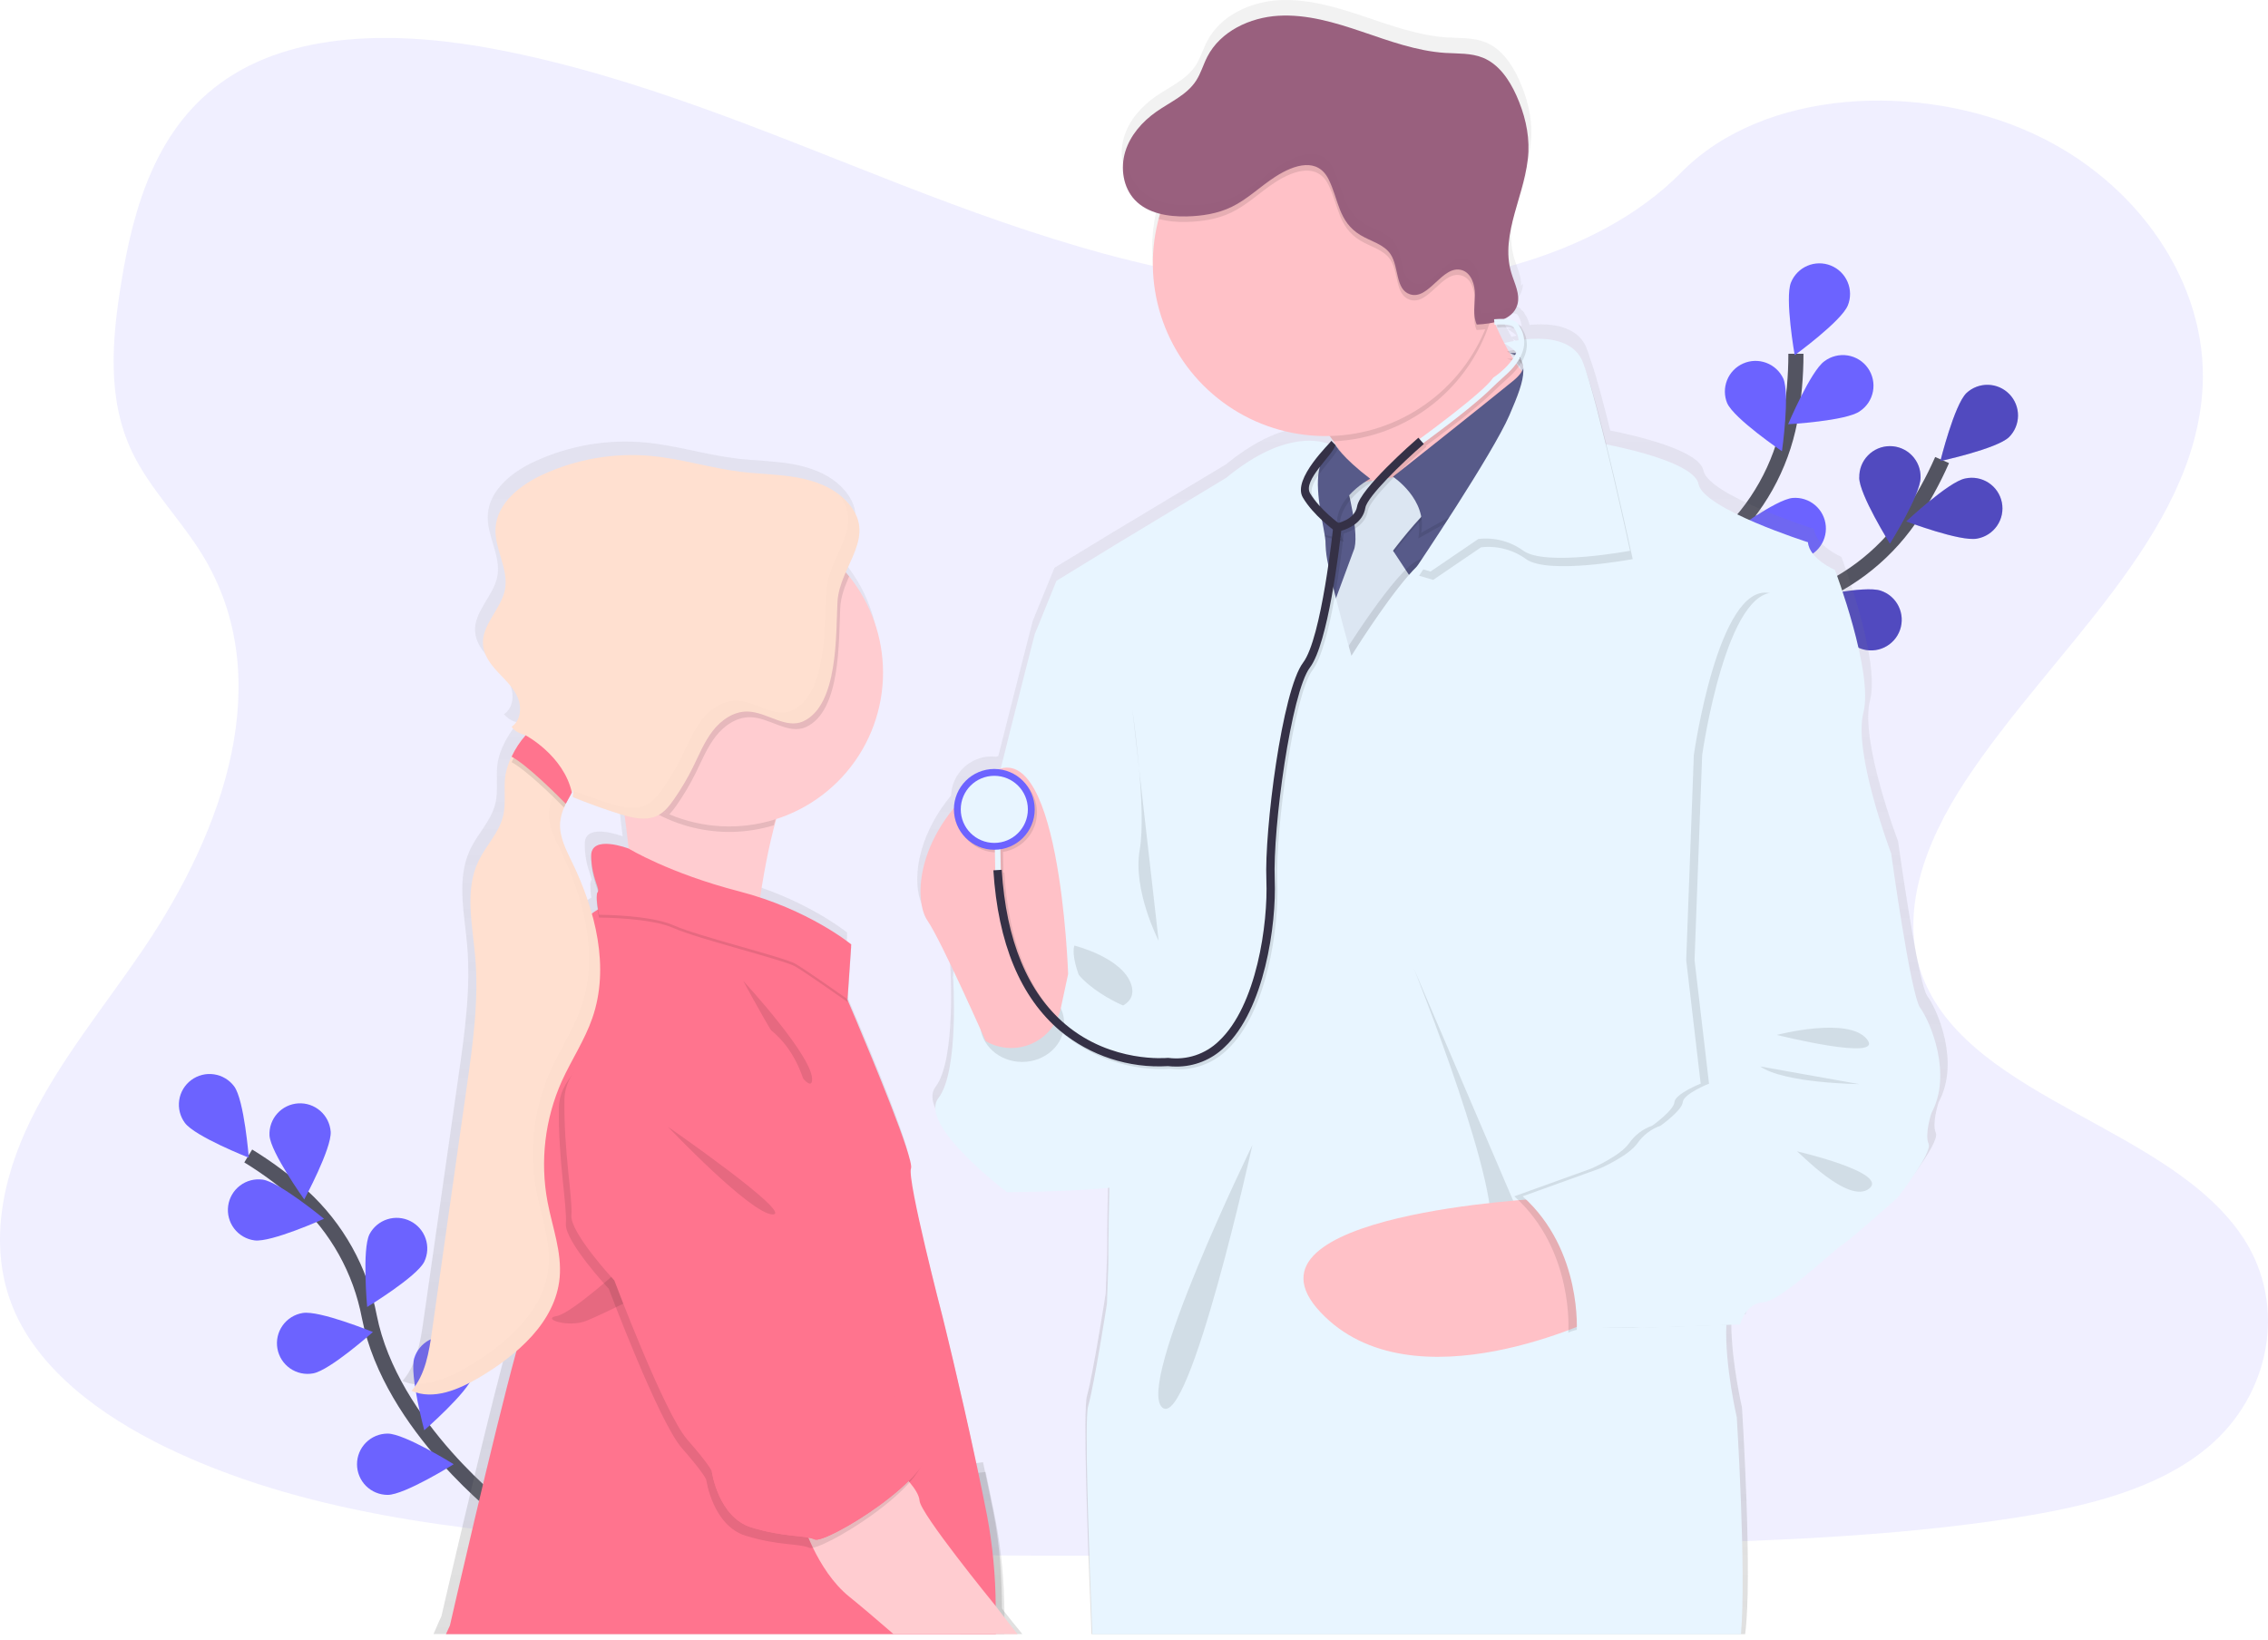 <svg width="300" height="217" viewBox="0 0 300 217" fill="none" xmlns="http://www.w3.org/2000/svg">
<g clip-path="url(#clip0_56_100)">
<path opacity="0.1" d="M174.305 38.125C155.073 37.457 136.741 31.247 119.262 24.456C101.784 17.664 84.46 10.137 65.677 6.538C53.601 4.22 39.791 3.895 30.063 10.369C20.699 16.597 17.675 27.35 16.048 37.327C14.824 44.834 14.114 52.734 17.459 59.763C19.788 64.641 23.92 68.743 26.779 73.416C36.722 89.677 29.693 109.73 18.915 125.62C13.86 133.077 7.996 140.173 4.096 148.103C0.196 156.033 -1.61 165.118 1.804 173.205C5.187 181.215 13.247 187.242 21.981 191.476C39.719 200.069 60.62 202.527 81.001 203.936C126.118 207.021 171.477 205.685 216.712 204.348C233.453 203.85 250.269 203.351 266.736 200.757C275.882 199.318 285.325 197.036 291.965 191.529C300.393 184.535 302.483 172.697 296.835 163.927C287.361 149.222 261.168 145.568 254.544 129.785C250.901 121.098 254.644 111.42 259.942 103.363C271.302 86.081 290.35 70.917 291.352 51.159C292.043 37.589 282.886 24.003 268.728 17.581C253.89 10.844 233.312 11.695 222.366 22.829C211.094 34.3 191.284 38.713 174.305 38.125Z" fill="#6C63FF"/>
<path d="M66.912 200.263C66.912 200.263 51.72 188.778 48.85 174.169C47.687 168.034 44.565 162.441 39.954 158.229C37.748 156.248 35.365 154.473 32.836 152.926" stroke="#535461" stroke-width="2" stroke-miterlimit="10"/>
<path d="M30.977 143.723C32.308 145.524 32.91 153.155 32.91 153.155C32.91 153.155 25.793 150.352 24.458 148.554C23.818 147.689 23.547 146.606 23.705 145.542C23.863 144.477 24.438 143.52 25.302 142.879C26.167 142.238 27.25 141.967 28.314 142.126C29.379 142.284 30.336 142.858 30.977 143.723V143.723Z" fill="#6C63FF"/>
<path d="M43.743 149.711C43.882 151.946 40.244 158.68 40.244 158.68C40.244 158.68 35.789 152.454 35.648 150.219C35.594 149.154 35.962 148.11 36.673 147.315C37.383 146.519 38.379 146.036 39.443 145.969C40.508 145.902 41.556 146.257 42.36 146.958C43.165 147.658 43.66 148.647 43.741 149.711H43.743Z" fill="#6C63FF"/>
<path d="M56.118 166.924C55.112 168.924 48.569 172.901 48.569 172.901C48.569 172.901 47.87 165.278 48.875 163.278C49.37 162.338 50.215 161.629 51.227 161.305C52.239 160.981 53.338 161.067 54.287 161.545C55.236 162.023 55.96 162.854 56.302 163.86C56.645 164.866 56.578 165.967 56.118 166.924V166.924Z" fill="#6C63FF"/>
<path d="M62.551 182.05C61.896 184.19 56.12 189.215 56.12 189.215C56.12 189.215 54.14 181.82 54.794 179.677C55.109 178.648 55.819 177.787 56.769 177.282C57.719 176.777 58.83 176.671 59.859 176.985C60.887 177.3 61.749 178.01 62.254 178.96C62.758 179.91 62.865 181.021 62.551 182.05V182.05Z" fill="#6C63FF"/>
<path d="M33.659 164.093C35.869 164.391 42.854 161.237 42.854 161.237C42.854 161.237 36.96 156.354 34.739 156.055C33.673 155.912 32.594 156.198 31.739 156.851C30.884 157.503 30.323 158.468 30.18 159.534C30.037 160.6 30.323 161.679 30.975 162.534C31.628 163.389 32.593 163.95 33.659 164.093V164.093Z" fill="#6C63FF"/>
<path d="M41.407 181.69C43.616 181.312 49.326 176.216 49.326 176.216C49.326 176.216 42.238 173.321 40.031 173.7C39.503 173.786 38.997 173.977 38.542 174.26C38.088 174.543 37.694 174.914 37.384 175.35C37.073 175.786 36.852 176.279 36.733 176.801C36.615 177.324 36.6 177.864 36.692 178.392C36.783 178.919 36.977 179.423 37.265 179.875C37.552 180.327 37.926 180.718 38.364 181.025C38.803 181.331 39.299 181.548 39.822 181.662C40.345 181.777 40.885 181.786 41.412 181.69H41.407Z" fill="#6C63FF"/>
<path d="M51.281 197.763C53.521 197.763 60.012 193.706 60.012 193.706C60.012 193.706 53.519 189.654 51.278 189.654C50.203 189.654 49.172 190.081 48.411 190.841C47.651 191.602 47.224 192.633 47.224 193.708C47.224 194.784 47.651 195.815 48.411 196.576C49.172 197.336 50.203 197.763 51.278 197.763H51.281Z" fill="#6C63FF"/>
<path d="M214.491 100.93C214.491 100.93 223.854 84.343 237.969 79.565C243.896 77.597 249.024 73.76 252.586 68.63C254.256 66.177 255.698 63.576 256.892 60.86" stroke="#535461" stroke-width="2" stroke-miterlimit="10"/>
<path d="M265.753 57.822C264.145 59.38 256.663 60.992 256.663 60.992C256.663 60.992 258.5 53.562 260.107 52.002C260.883 51.275 261.913 50.883 262.976 50.908C264.038 50.934 265.048 51.376 265.789 52.139C266.529 52.901 266.94 53.925 266.933 54.987C266.926 56.05 266.502 57.068 265.753 57.822Z" fill="#6C63FF"/>
<path d="M261.521 71.254C259.311 71.69 252.166 68.978 252.166 68.978C252.166 68.978 257.745 63.73 259.941 63.302C260.468 63.185 261.014 63.174 261.545 63.271C262.076 63.367 262.583 63.569 263.036 63.864C263.488 64.159 263.877 64.542 264.179 64.989C264.482 65.437 264.692 65.94 264.797 66.47C264.902 67 264.9 67.545 264.792 68.074C264.684 68.603 264.471 69.105 264.165 69.551C263.86 69.996 263.469 70.377 263.015 70.669C262.561 70.962 262.053 71.16 261.521 71.254V71.254Z" fill="#6C63FF"/>
<path d="M246.12 85.804C244.004 85.072 239.195 79.117 239.195 79.117C239.195 79.117 246.653 77.41 248.774 78.142C249.284 78.311 249.755 78.58 250.16 78.933C250.565 79.285 250.895 79.715 251.133 80.196C251.371 80.678 251.51 81.202 251.544 81.738C251.578 82.273 251.504 82.811 251.329 83.318C251.153 83.826 250.878 84.293 250.52 84.693C250.162 85.094 249.728 85.419 249.244 85.65C248.759 85.882 248.233 86.014 247.697 86.041C247.161 86.067 246.625 85.987 246.12 85.804V85.804Z" fill="#6C63FF"/>
<path d="M231.966 94.19C229.757 93.826 224.023 88.757 224.023 88.757C224.023 88.757 231.091 85.813 233.298 86.177C234.36 86.352 235.309 86.942 235.937 87.816C236.564 88.691 236.819 89.779 236.644 90.841C236.469 91.903 235.88 92.853 235.005 93.48C234.131 94.108 233.042 94.362 231.98 94.188L231.966 94.19Z" fill="#6C63FF"/>
<path d="M245.927 63.169C245.924 65.409 249.987 71.908 249.987 71.908C249.987 71.908 254.044 65.417 254.044 63.18C254.058 62.639 253.964 62.1 253.767 61.596C253.569 61.092 253.273 60.633 252.895 60.245C252.518 59.857 252.066 59.549 251.567 59.338C251.068 59.128 250.532 59.02 249.991 59.02C249.45 59.02 248.914 59.128 248.415 59.338C247.916 59.549 247.465 59.857 247.087 60.245C246.709 60.633 246.413 61.092 246.215 61.596C246.018 62.1 245.924 62.639 245.938 63.18L245.927 63.169Z" fill="#6C63FF"/>
<path d="M229.511 73.184C230.179 75.322 235.991 80.308 235.991 80.308C235.991 80.308 237.924 72.9 237.25 70.762C236.901 69.772 236.181 68.955 235.241 68.485C234.302 68.015 233.217 67.928 232.214 68.242C231.212 68.556 230.371 69.246 229.867 70.168C229.364 71.09 229.238 72.171 229.516 73.184H229.511Z" fill="#6C63FF"/>
<path d="M214.908 85.108C215.206 87.318 220.09 93.221 220.09 93.221C220.09 93.221 223.241 86.246 222.943 84.028C222.884 83.491 222.718 82.971 222.455 82.499C222.191 82.026 221.836 81.611 221.411 81.278C220.985 80.945 220.497 80.701 219.975 80.559C219.453 80.418 218.908 80.382 218.372 80.454C217.836 80.526 217.32 80.704 216.855 80.978C216.389 81.253 215.983 81.618 215.66 82.051C215.337 82.485 215.104 82.979 214.975 83.504C214.846 84.029 214.823 84.575 214.908 85.108V85.108Z" fill="#6C63FF"/>
<path opacity="0.25" d="M265.753 57.822C264.145 59.38 256.663 60.992 256.663 60.992C256.663 60.992 258.5 53.562 260.107 52.002C260.883 51.275 261.913 50.883 262.976 50.908C264.038 50.934 265.048 51.376 265.789 52.139C266.529 52.901 266.94 53.925 266.933 54.987C266.926 56.05 266.502 57.068 265.753 57.822Z" fill="black"/>
<path opacity="0.25" d="M261.521 71.254C259.311 71.69 252.166 68.978 252.166 68.978C252.166 68.978 257.745 63.73 259.941 63.302C260.468 63.185 261.014 63.174 261.545 63.271C262.076 63.367 262.583 63.569 263.036 63.864C263.488 64.159 263.877 64.542 264.179 64.989C264.482 65.437 264.692 65.94 264.797 66.47C264.902 67 264.9 67.545 264.792 68.074C264.684 68.603 264.471 69.105 264.165 69.551C263.86 69.996 263.469 70.377 263.015 70.669C262.561 70.962 262.053 71.16 261.521 71.254V71.254Z" fill="black"/>
<path opacity="0.25" d="M246.12 85.804C244.004 85.072 239.195 79.117 239.195 79.117C239.195 79.117 246.653 77.41 248.774 78.142C249.284 78.311 249.755 78.58 250.16 78.933C250.565 79.285 250.895 79.715 251.133 80.196C251.371 80.678 251.51 81.202 251.544 81.738C251.578 82.273 251.504 82.811 251.329 83.318C251.153 83.826 250.878 84.293 250.52 84.693C250.162 85.094 249.728 85.419 249.244 85.65C248.759 85.882 248.233 86.014 247.697 86.041C247.161 86.067 246.625 85.987 246.12 85.804V85.804Z" fill="black"/>
<path opacity="0.25" d="M231.966 94.19C229.757 93.826 224.023 88.757 224.023 88.757C224.023 88.757 231.091 85.813 233.298 86.177C234.36 86.352 235.309 86.942 235.937 87.816C236.564 88.691 236.819 89.779 236.644 90.841C236.469 91.903 235.88 92.853 235.005 93.48C234.131 94.108 233.042 94.362 231.98 94.188L231.966 94.19Z" fill="black"/>
<path opacity="0.25" d="M245.927 63.169C245.924 65.409 249.987 71.908 249.987 71.908C249.987 71.908 254.044 65.417 254.044 63.18C254.058 62.639 253.964 62.1 253.767 61.596C253.569 61.092 253.273 60.633 252.895 60.245C252.518 59.857 252.066 59.549 251.567 59.338C251.068 59.128 250.532 59.02 249.991 59.02C249.45 59.02 248.914 59.128 248.415 59.338C247.916 59.549 247.465 59.857 247.087 60.245C246.709 60.633 246.413 61.092 246.215 61.596C246.018 62.1 245.924 62.639 245.938 63.18L245.927 63.169Z" fill="black"/>
<path opacity="0.25" d="M229.511 73.184C230.179 75.322 235.991 80.308 235.991 80.308C235.991 80.308 237.924 72.9 237.25 70.762C236.901 69.772 236.181 68.955 235.241 68.485C234.302 68.015 233.217 67.928 232.214 68.242C231.212 68.556 230.371 69.246 229.867 70.168C229.364 71.09 229.238 72.171 229.516 73.184H229.511Z" fill="black"/>
<path opacity="0.25" d="M214.908 85.108C215.206 87.318 220.09 93.221 220.09 93.221C220.09 93.221 223.241 86.246 222.943 84.028C222.884 83.491 222.718 82.971 222.455 82.499C222.191 82.026 221.836 81.611 221.411 81.278C220.985 80.945 220.497 80.701 219.975 80.559C219.453 80.418 218.908 80.382 218.372 80.454C217.836 80.526 217.32 80.704 216.855 80.978C216.389 81.253 215.983 81.618 215.66 82.051C215.337 82.485 215.104 82.979 214.975 83.504C214.846 84.029 214.823 84.575 214.908 85.108V85.108Z" fill="black"/>
<path d="M215.029 100.601C215.029 100.601 216.869 81.642 227.824 71.56C232.444 67.359 235.578 61.773 236.756 55.64C237.293 52.724 237.56 49.765 237.555 46.801" stroke="#535461" stroke-width="2" stroke-miterlimit="10"/>
<path d="M244.421 40.404C243.592 42.481 237.394 46.989 237.394 46.989C237.394 46.989 236.063 39.451 236.9 37.374C237.303 36.377 238.085 35.58 239.075 35.16C240.066 34.739 241.182 34.73 242.179 35.132C243.177 35.535 243.973 36.318 244.394 37.308C244.814 38.298 244.824 39.415 244.421 40.412V40.404Z" fill="#6C63FF"/>
<path d="M245.998 54.413C244.167 55.7 236.524 56.123 236.524 56.123C236.524 56.123 239.502 49.069 241.333 47.782C241.767 47.456 242.262 47.222 242.789 47.092C243.315 46.961 243.863 46.938 244.398 47.023C244.934 47.108 245.447 47.3 245.908 47.587C246.368 47.874 246.766 48.251 247.078 48.694C247.39 49.138 247.61 49.639 247.725 50.17C247.84 50.7 247.847 51.248 247.746 51.781C247.646 52.314 247.439 52.821 247.139 53.273C246.838 53.724 246.45 54.111 245.998 54.41V54.413Z" fill="#6C63FF"/>
<path d="M237.806 73.963C235.574 74.151 228.763 70.649 228.763 70.649C228.763 70.649 234.894 66.064 237.126 65.876C238.198 65.786 239.262 66.125 240.083 66.819C240.905 67.513 241.417 68.505 241.507 69.577C241.597 70.649 241.258 71.713 240.564 72.534C239.869 73.356 238.877 73.868 237.806 73.958V73.963Z" fill="#6C63FF"/>
<path d="M228.273 87.357C226.105 87.909 218.802 85.625 218.802 85.625C218.802 85.625 224.07 80.07 226.238 79.507C227.279 79.237 228.384 79.391 229.311 79.937C230.238 80.482 230.91 81.373 231.18 82.414C231.45 83.455 231.296 84.561 230.751 85.487C230.205 86.414 229.314 87.087 228.273 87.357V87.357Z" fill="#6C63FF"/>
<path d="M228.467 53.342C229.373 55.388 235.709 59.694 235.709 59.694C235.709 59.694 236.786 52.115 235.88 50.068C235.429 49.111 234.621 48.368 233.629 47.998C232.637 47.628 231.54 47.661 230.572 48.09C229.604 48.518 228.841 49.308 228.448 50.291C228.055 51.274 228.062 52.372 228.467 53.35V53.342Z" fill="#6C63FF"/>
<path d="M217.518 69.146C218.996 70.828 226.326 73.032 226.326 73.032C226.326 73.032 225.089 65.478 223.611 63.796C223.262 63.387 222.836 63.052 222.356 62.81C221.877 62.567 221.354 62.423 220.818 62.384C220.282 62.346 219.744 62.414 219.235 62.585C218.726 62.756 218.256 63.027 217.852 63.382C217.448 63.736 217.119 64.167 216.883 64.65C216.648 65.133 216.51 65.658 216.479 66.194C216.448 66.731 216.524 67.268 216.702 67.774C216.881 68.281 217.158 68.748 217.518 69.146V69.146Z" fill="#6C63FF"/>
<path d="M208.986 85.973C210.157 87.879 217.01 91.29 217.01 91.29C217.01 91.29 217.068 83.636 215.905 81.728C215.326 80.846 214.427 80.225 213.398 79.996C212.369 79.767 211.291 79.947 210.392 80.499C209.494 81.052 208.846 81.932 208.586 82.954C208.326 83.976 208.475 85.058 209 85.973H208.986Z" fill="#6C63FF"/>
<path d="M200.943 26.353C201.401 24.671 201.954 22.981 202.341 21.276C201.876 22.981 201.321 24.677 200.943 26.353Z" fill="url(#paint0_linear_56_100)"/>
<path d="M198.888 42.556C198.849 42.489 198.821 42.423 198.791 42.362C198.791 42.335 198.763 42.312 198.752 42.285C198.692 42.313 198.63 42.338 198.567 42.359C198.446 42.407 198.321 42.451 198.194 42.487C198.067 42.523 198.015 42.542 197.918 42.564C197.838 42.592 197.756 42.613 197.672 42.627L197.694 42.677C197.797 42.655 197.896 42.636 197.998 42.608L198.026 42.951C198.142 42.951 198.25 42.934 198.355 42.934C198.404 42.931 198.454 42.931 198.504 42.934C198.719 42.934 198.907 42.934 199.056 42.934C198.998 42.81 198.937 42.68 198.888 42.556ZM254.958 131.807C253.66 130.059 251.069 111.293 251.069 111.293C251.069 111.293 245.973 97.949 247.362 92.624C248.752 87.299 243.567 73.673 243.567 73.673C243.567 73.673 240.142 72.185 239.957 69.975C239.957 69.975 225.973 65.556 225.318 62.241C224.788 59.523 216.115 57.573 212.999 56.957C212.049 53.123 211.093 49.547 210.389 47.594C210.198 46.986 210.019 46.461 209.853 46.047C208.663 43.009 204.984 42.732 202.315 42.975C202.2 42.458 201.985 41.967 201.683 41.531C201.639 41.381 201.551 41.247 201.432 41.147C201.374 41.098 201.313 41.054 201.249 41.014C201.201 40.925 201.137 40.844 201.061 40.777C200.986 40.709 200.902 40.649 200.813 40.6C200.749 40.565 200.682 40.535 200.614 40.509C200.454 40.448 200.288 40.403 200.12 40.374C199.923 40.333 199.723 40.307 199.523 40.296C200.01 40.083 200.445 39.765 200.796 39.365C201.035 39.085 201.213 38.757 201.318 38.404C201.406 38.111 201.445 37.804 201.434 37.498C201.363 37.624 201.279 37.744 201.186 37.855C201.302 36.631 200.655 35.388 200.285 34.17C199.837 32.584 199.754 30.917 200.042 29.295C200.412 26.848 201.329 24.373 201.951 21.881C201.952 21.868 201.952 21.854 201.951 21.84C202.277 20.603 202.478 19.336 202.553 18.059C202.661 15.482 202.001 12.91 200.94 10.562C199.998 8.482 198.609 6.436 196.482 5.59C194.902 4.952 193.131 5.055 191.43 4.95C187.613 4.712 183.972 3.37 180.343 2.149C176.714 0.928 172.979 -0.182 169.159 0.03C165.339 0.243 161.409 2.085 159.666 5.466C159.113 6.521 158.796 7.695 158.136 8.687C156.898 10.557 154.683 11.493 152.835 12.783C150.987 14.073 149.36 15.904 148.692 18.089C148.327 19.266 148.276 20.518 148.543 21.721V21.721C148.603 21.993 148.681 22.26 148.775 22.522C149.037 23.252 149.446 23.92 149.976 24.486C150.377 24.904 150.836 25.261 151.341 25.544V25.544C151.975 25.895 152.653 26.159 153.357 26.328C153.332 26.411 153.308 26.5 153.28 26.585C153.236 26.726 153.197 26.861 153.156 27.013C153.064 27.353 152.979 27.698 152.907 28.046C152.904 28.071 152.904 28.096 152.907 28.121C152.568 29.692 152.397 31.295 152.399 32.902C152.398 33.662 152.437 34.422 152.515 35.178V35.178C153.62 46.387 162.873 55.228 174.305 55.803C174.697 55.822 175.092 55.833 175.493 55.833C175.675 55.833 175.855 55.833 176.045 55.833C176.225 56.071 176.401 56.314 176.57 56.551C176.738 56.789 176.893 57.032 177.039 57.269L176.639 56.855L176.238 56.488C176.13 56.637 176.009 56.776 175.877 56.905C175.615 56.813 175.349 56.737 175.078 56.678V56.678C173.932 56.424 172.186 56.33 169.888 57.023C167.775 57.656 165.193 58.957 162.171 61.429L147.446 70.268L139.48 75.112L136.611 82.128C136.611 82.128 134.453 90.464 132.053 100.015C131.959 100.043 131.868 100.071 131.777 100.104C131.583 100.082 131.387 100.071 131.191 100.071C129.799 100.067 128.459 100.604 127.454 101.568C126.448 102.531 125.856 103.847 125.8 105.239C121.027 111.039 120.756 116.839 121.878 119.502C121.979 119.752 122.107 119.989 122.259 120.212C122.993 121.273 124.366 124.007 125.758 126.921C125.722 127.161 125.7 127.363 125.689 127.515C125.687 127.565 125.687 127.614 125.689 127.664C125.689 127.664 126.518 140.179 123.756 143.767C123.151 144.549 123.242 145.576 123.756 146.714C125.606 150.808 132.923 156.274 132.923 156.274C132.923 156.274 141.698 156.227 146.587 155.694C146.574 156.185 146.562 156.674 146.551 157.152C146.441 161.98 146.441 166.027 146.441 166.027L146.259 171.09C146.259 171.09 144.601 181.76 143.773 184.701C143.251 186.546 143.853 203.63 144.378 216.189H230.837C231.853 208.759 230.42 186.185 230.42 186.185C230.42 186.185 229.058 180.348 229.008 175.26C229.006 175.255 229.004 175.249 229.004 175.242C229.004 175.236 229.006 175.23 229.008 175.225C229.008 174.78 229.008 174.346 229.025 173.921L229.652 173.899L230.779 173.86H230.881C230.881 173.86 230.909 173.755 230.972 173.584C231.121 173.157 231.325 172.752 231.577 172.377C232.058 171.667 232.809 170.971 233.939 170.924C234.563 170.899 235.53 170.394 236.621 169.648C236.628 169.65 236.635 169.65 236.643 169.648C239.579 167.662 243.46 163.997 244.401 163.394C245.697 162.566 251.901 157.042 251.901 157.042C251.901 157.042 252.826 155.871 253.812 154.459L253.848 154.409C255.074 152.642 256.378 150.529 256.058 149.863C255.505 148.67 256.428 145.817 256.428 145.817C259.309 140.544 256.256 133.556 254.958 131.807ZM201.548 46.851C201.574 46.933 201.591 47.018 201.597 47.105C201.528 47.014 201.459 46.917 201.39 46.829L201.324 46.74L201.277 46.674L201.382 46.53C201.382 46.53 201.382 46.53 201.382 46.55C201.455 46.639 201.511 46.741 201.548 46.851V46.851ZM200.619 44.404C200.318 44.464 200.081 44.52 199.926 44.561C199.73 44.213 199.542 43.865 199.374 43.511C199.817 43.768 200.234 44.067 200.619 44.404V44.404ZM200.1 44.84C200.099 44.834 200.099 44.829 200.1 44.823L200.122 44.84C200.236 44.914 200.346 44.986 200.448 45.061C200.539 45.127 200.622 45.191 200.705 45.257C200.65 45.354 200.589 45.453 200.528 45.533C200.432 45.381 200.341 45.235 200.252 45.083C200.197 45.022 200.147 44.939 200.1 44.84ZM198.443 41.431C198.977 41.379 199.514 41.379 200.048 41.431V41.431C200.122 41.431 200.189 41.445 200.255 41.456C200.405 41.48 200.552 41.517 200.694 41.569C201.02 42.026 201.221 42.56 201.277 43.119L201.128 43.141L200.981 43.169C200.705 43.216 200.429 43.263 200.213 43.307L199.937 43.365C199.57 43.445 199.357 43.506 199.349 43.508C199.313 43.434 199.277 43.365 199.238 43.293C199.178 43.174 199.114 43.053 199.059 42.934C199.004 42.815 198.932 42.68 198.874 42.556C198.835 42.489 198.808 42.423 198.777 42.362C198.777 42.335 198.75 42.312 198.738 42.285C198.722 42.256 198.709 42.225 198.697 42.194C198.529 41.851 198.374 41.509 198.225 41.172C198.208 41.139 198.194 41.103 198.181 41.07L198.39 41.056V41.128L198.443 41.431ZM132.542 212.775C132.52 208.662 132.222 204.213 131.393 200.036C131.039 198.26 130.675 196.484 130.305 194.739C130.211 194.302 130.12 193.871 130.029 193.441L129.178 193.554H129.101C126.78 182.613 124.355 172.973 124.355 172.973C124.355 172.973 119.538 154.581 120.096 153.114C120.168 152.923 120.077 152.41 119.872 151.656C118.707 147.474 113.84 135.95 112.138 132.012C112.138 131.995 112.125 131.976 112.119 131.962C111.843 131.302 111.644 130.857 111.583 130.727L111.984 124.849L112.006 124.496L112.058 123.745L112.036 123.725L112.058 123.377C112.058 123.377 107.854 119.93 100.734 117.442C100.458 117.342 100.165 117.245 99.875 117.151C100.231 114.773 100.703 112.089 101.319 109.473C101.377 109.21 101.441 108.956 101.507 108.699C101.565 108.443 101.631 108.194 101.698 107.943C101.803 107.534 101.916 107.131 102.032 106.733C102.416 106.611 102.794 106.476 103.167 106.332L103.311 106.277C107.904 104.49 111.695 101.098 113.98 96.731C116.265 92.364 116.891 87.316 115.74 82.523V82.523C115.084 79.805 113.873 77.252 112.183 75.024C112.056 74.853 111.92 74.681 111.785 74.513C111.65 74.345 111.487 74.157 111.335 73.986C112.133 72.171 113.075 70.445 113.152 68.68C113.166 68.456 113.166 68.232 113.152 68.008V67.981C113.05 66.846 112.547 65.696 111.376 64.489C109.666 62.719 107.233 61.821 104.8 61.39C102.366 60.959 99.886 60.948 97.439 60.658C93.381 60.172 89.428 58.921 85.371 58.537C80.373 58.074 75.341 58.931 70.779 61.023C67.76 62.404 64.702 64.818 64.52 68.13C64.371 70.867 66.277 73.491 65.796 76.195C65.318 78.852 62.611 80.943 62.849 83.631C62.94 84.68 63.479 85.619 64.153 86.456C64.385 86.733 64.63 87.009 64.885 87.285C65.868 88.326 66.951 89.326 67.5 90.638C67.522 90.693 67.544 90.749 67.564 90.804C68.031 92.099 67.821 93.737 66.666 94.48C66.672 94.485 66.677 94.492 66.68 94.5V94.5C66.696 94.522 66.713 94.538 66.727 94.56C66.728 94.556 66.728 94.551 66.727 94.546C67.136 95.032 67.688 95.376 68.304 95.53L68.539 95.602C68.348 95.809 68.169 96.024 67.986 96.251L67.868 96.408C67.563 96.817 67.286 97.246 67.039 97.692C66.898 97.941 66.763 98.19 66.65 98.438C66.271 99.196 65.997 100.002 65.835 100.833C65.539 102.662 65.956 104.567 65.509 106.357C64.956 108.567 63.208 110.263 62.222 112.315C60.355 116.182 61.413 120.72 61.788 124.99C62.299 130.791 61.471 136.616 60.645 142.378C60.206 145.442 59.768 148.509 59.33 151.578C58.225 159.283 57.12 166.987 56.015 174.691C55.612 177.514 55.134 180.492 53.253 182.671H53.273C53.273 182.671 53.273 182.688 53.253 182.693C53.818 182.94 54.419 183.095 55.032 183.152V183.152C57.488 183.398 60.09 182.21 62.299 180.912C64.049 179.901 65.706 178.737 67.252 177.434C67.025 178.263 66.782 179.166 66.522 180.138C66.523 180.148 66.523 180.157 66.522 180.166V180.166C63.404 192.043 58.388 213.817 58.388 213.817C58.388 213.817 57.932 214.764 57.341 216.175H135.232C134.321 215.071 133.473 214.013 132.81 213.159L132.542 212.775ZM74.87 102.954C74.889 102.921 74.903 102.891 74.922 102.86C74.922 102.949 74.922 103.034 74.922 103.117C74.922 103.2 74.922 103.275 74.922 103.352C74.922 103.429 74.922 103.421 74.922 103.46C74.922 103.498 74.922 103.46 74.922 103.46C74.922 103.573 74.897 103.686 74.878 103.8C74.878 103.8 74.878 103.813 74.878 103.824L75.154 103.927L75.474 104.059C77.367 104.807 79.284 105.483 81.225 106.089C81.424 106.153 81.626 106.214 81.827 106.272L81.869 106.614C81.918 106.965 81.965 107.321 82.01 107.678C82.01 107.678 82.01 107.694 82.01 107.705C82.134 108.691 82.255 109.675 82.363 110.636C82.363 110.636 77.292 108.702 77.355 111.638C77.353 111.691 77.353 111.743 77.355 111.796C77.35 111.866 77.35 111.936 77.355 112.006C77.402 114.293 78.118 115.649 78.261 116.345C78.253 116.374 78.238 116.4 78.217 116.422C78.095 116.689 78.052 116.986 78.096 117.276C78.091 117.77 78.13 118.263 78.212 118.751C78.062 118.842 77.916 118.933 77.77 119.027C77.659 119.096 77.554 119.173 77.447 119.251C76.769 116.9 75.882 114.615 74.798 112.423C74.038 110.859 73.185 109.23 73.193 107.515C73.193 107.404 73.193 107.291 73.207 107.178C73.237 106.68 73.332 106.189 73.488 105.716C73.552 105.537 73.621 105.36 73.698 105.186C73.879 104.773 74.081 104.369 74.303 103.976C74.447 103.717 74.599 103.46 74.745 103.2C74.792 103.123 74.836 103.043 74.88 102.965L74.87 102.954ZM198.888 42.556C198.849 42.489 198.821 42.423 198.791 42.362C198.791 42.335 198.763 42.312 198.752 42.285C198.692 42.313 198.63 42.338 198.567 42.359C198.446 42.407 198.321 42.451 198.194 42.487C198.067 42.523 198.015 42.542 197.918 42.564L197.672 42.627L197.694 42.677C197.797 42.655 197.896 42.636 197.998 42.608L198.026 42.951C198.142 42.951 198.25 42.934 198.355 42.934H198.504C198.719 42.934 198.907 42.934 199.056 42.934C198.998 42.81 198.937 42.68 198.888 42.556Z" fill="url(#paint1_linear_56_100)"/>
<path d="M138.536 83.125L136.879 83.857C136.879 83.857 126.076 125.824 126.076 129.216C126.076 132.608 148.982 151.481 148.982 151.481L152.556 127.357C152.556 127.357 147.424 72.035 138.536 83.125Z" fill="#E8F5FF"/>
<path d="M188.781 69.776L179.211 64.782C178.675 62.497 177.723 60.33 176.404 58.388C175.004 56.366 173.142 54.38 170.822 53.344C164.958 50.715 195.626 36.913 195.626 36.913C196.109 38.571 196.678 40.203 197.33 41.801C198.91 45.702 201.531 50.745 204.909 52.181C210.652 54.626 188.781 69.776 188.781 69.776Z" fill="#FFC1C7"/>
<path opacity="0.1" d="M197.33 41.801C196.02 46.41 193.295 50.49 189.54 53.467C185.785 56.443 181.19 58.164 176.404 58.388C175.004 56.366 173.142 54.38 170.822 53.344C164.958 50.715 195.626 36.913 195.626 36.913C196.109 38.571 196.678 40.203 197.33 41.801V41.801Z" fill="black"/>
<path d="M198.192 34.833C198.193 39.353 196.853 43.771 194.343 47.53C191.833 51.288 188.264 54.218 184.089 55.948C179.913 57.679 175.318 58.132 170.885 57.251C166.452 56.369 162.38 54.193 159.184 50.997C155.988 47.801 153.811 43.73 152.929 39.297C152.047 34.864 152.5 30.269 154.23 26.093C155.959 21.917 158.889 18.348 162.647 15.838C166.405 13.327 170.824 11.987 175.344 11.988C178.348 11.974 181.325 12.555 184.103 13.698C186.881 14.841 189.405 16.523 191.53 18.648C193.654 20.772 195.337 23.296 196.48 26.074C197.623 28.852 198.205 31.829 198.192 34.833V34.833Z" fill="#FFC1C7"/>
<path d="M201.49 66.843L195.258 81.382L189.762 91.033H172.167L167.035 77.838L169.115 64.155H182.553L191.228 63.666L194.159 62.688L196.048 63.76L201.49 66.843Z" fill="#575A89"/>
<path opacity="0.1" d="M199.344 47.461C199.344 47.461 203.23 48.29 199.75 51.143C196.269 53.996 184.262 63.07 184.262 63.07C184.262 63.07 188.48 66.826 187.607 71.226L201.581 63.437L204.067 50.974C204.067 50.974 204.346 47.229 199.344 47.461Z" fill="black"/>
<path opacity="0.1" d="M187.011 63.07L178.122 64.536C178.122 64.536 179.956 71.317 179.039 73.242C179.012 73.302 178.989 73.364 178.97 73.427L175.344 83.23L178.062 90.928L187.469 78.098L184.263 73.242C184.263 73.242 187.652 68.751 189.668 67.193C191.684 65.636 187.011 63.07 187.011 63.07Z" fill="black"/>
<path d="M187.011 62.691L178.122 64.155C178.122 64.155 179.956 70.936 179.039 72.861C179.012 72.921 178.989 72.983 178.97 73.046L175.344 82.849L178.062 90.547L187.469 77.709L184.263 72.853C184.263 72.853 187.652 68.362 189.668 66.804C191.684 65.246 187.011 62.691 187.011 62.691Z" fill="#DCE6F2"/>
<path d="M199.716 46.729C199.716 46.729 203.603 47.558 200.12 50.411C196.637 53.264 184.262 63.07 184.262 63.07C184.262 63.07 188.845 66.094 187.975 70.491L201.948 62.705L204.434 50.242C204.434 50.242 204.71 46.497 199.716 46.729Z" fill="#575A89"/>
<path opacity="0.1" d="M177.015 59.252C177.015 59.252 177.863 60.838 181.605 63.697C181.605 63.697 175.374 67.011 177.758 71.671L168.226 69.185L166.759 64.603L177.015 59.252Z" fill="black"/>
<path d="M176.647 58.888C176.647 58.888 177.495 60.473 181.238 63.332C181.238 63.332 175.007 66.63 177.39 71.303L167.861 68.817L166.395 64.238L176.647 58.888Z" fill="#575A89"/>
<path opacity="0.1" d="M201.49 66.843L195.258 81.382L189.773 91.033H172.167L167.035 77.838L169.112 64.155H172.849C172.789 67.348 173.954 71.099 173.88 72.494C173.753 74.786 177.299 87.155 177.299 87.155C177.299 87.155 184.721 75.151 187.652 74.082C189.494 73.411 193.397 67.826 196.046 63.76L201.49 66.843Z" fill="black"/>
<path d="M226.037 143.355L225.404 144.151C225.404 144.151 229.987 167.151 228.719 172.374C228.503 173.315 228.38 174.276 228.351 175.241V175.282C228.128 180.597 229.732 187.494 229.732 187.494C229.732 187.494 231.014 207.823 230.285 216.183H144.488C143.986 203.82 143.444 187.803 143.936 186.027C144.765 183.096 146.422 172.465 146.422 172.465L146.604 167.427C146.604 167.427 146.604 162.557 146.753 157.133C146.817 154.694 146.911 152.133 147.046 149.863C147.22 147.007 147.463 144.601 147.797 143.419C148.003 142.523 148.122 141.609 148.151 140.69C148.151 140.604 148.151 140.516 148.168 140.428C148.168 140.151 148.195 139.853 148.206 139.546C148.206 139.461 148.206 139.375 148.206 139.27C148.259 137.491 148.239 135.381 148.181 133.194C148.181 133.075 148.181 132.953 148.181 132.832C148.134 131.191 148.065 129.517 147.988 127.926C147.748 122.955 147.436 118.751 147.436 118.751L136.898 83.838L139.738 76.844L147.618 72.016L162.188 63.219C169.295 57.377 173.974 58.078 175.758 58.719C175.931 58.779 176.101 58.848 176.266 58.926C176.322 58.954 176.366 58.976 176.407 59.001C176.464 59.028 176.519 59.059 176.57 59.095V59.095C176.082 59.33 175.657 59.68 175.333 60.114C174.967 60.609 174.707 61.173 174.568 61.771C174.474 62.143 174.409 62.52 174.372 62.901C174.336 63.302 174.322 63.716 174.322 64.133C174.342 65.048 174.42 65.96 174.557 66.865C174.557 66.881 174.557 66.903 174.557 66.925C174.648 67.572 174.761 68.204 174.872 68.798C174.87 68.808 174.87 68.819 174.872 68.829C174.999 69.522 175.126 70.163 175.211 70.715C175.228 70.814 175.242 70.906 175.255 70.991C175.316 71.356 175.345 71.726 175.341 72.096C175.372 72.99 175.493 73.878 175.7 74.748C175.772 75.112 175.855 75.502 175.946 75.908C176.07 76.46 176.206 77.062 176.352 77.676C176.432 78.013 176.518 78.361 176.606 78.706C176.639 78.844 176.675 78.982 176.708 79.123L176.764 79.341C177.352 81.681 177.99 84.009 178.382 85.418C178.614 86.246 178.761 86.757 178.761 86.757C178.761 86.757 182.92 80.032 186.24 76.203C186.29 76.148 186.334 76.096 186.381 76.046C186.71 75.668 187.033 75.322 187.342 75.018C188.019 74.344 188.627 73.864 189.116 73.687C189.22 73.649 189.321 73.602 189.417 73.546C190.776 72.776 192.969 69.978 195.021 67.047C195.223 66.771 195.419 66.47 195.618 66.185C196.073 65.528 196.515 64.868 196.932 64.235C197.253 63.752 197.559 63.282 197.849 62.835C199.231 60.686 200.203 59.084 200.203 59.084L202.12 58.998L202.454 58.982H202.678L211.381 58.578C211.381 58.578 211.757 58.642 212.375 58.766C212.409 58.766 212.442 58.766 212.478 58.788C215.566 59.402 224.145 61.343 224.67 64.036C225.31 67.334 239.148 71.734 239.148 71.734C239.331 73.944 242.72 75.4 242.72 75.4C242.72 75.4 247.852 88.962 246.479 94.276C245.123 99.524 250.009 112.506 250.139 112.87L249.202 114.052L226.037 143.355Z" fill="#E8F5FF"/>
<path opacity="0.1" d="M199.341 46.497C199.341 46.497 207.812 44.094 209.737 49.041C211.663 53.988 215.969 73.966 215.969 73.966C215.969 73.966 204.788 76.073 201.857 73.966C200.138 72.715 198.01 72.159 195.899 72.408L189.577 76.714L187.709 76.162C187.709 76.162 197.824 61.125 200.023 56.015C202.222 50.905 202.965 48.621 199.341 46.497Z" fill="black"/>
<path d="M198.973 45.392C198.973 45.392 207.45 42.989 209.384 47.936C211.317 52.883 215.615 72.861 215.615 72.861C215.615 72.861 204.437 74.969 201.504 72.861C199.786 71.61 197.659 71.054 195.548 71.303L189.22 75.609L187.353 75.057C187.353 75.057 197.468 60.02 199.667 54.91C201.865 49.8 202.597 47.522 198.973 45.392Z" fill="#E8F5FF"/>
<path opacity="0.1" d="M142.11 125.092C142.11 125.092 148.433 126.65 149.626 130.224C150.819 133.799 144.952 133.89 144.952 133.89C144.952 133.89 141.378 127.567 142.11 125.092Z" fill="black"/>
<path opacity="0.1" d="M165.66 151.481C165.66 151.481 150.175 183.188 153.749 186.212C157.324 189.237 165.66 151.481 165.66 151.481Z" fill="black"/>
<path opacity="0.1" d="M187.011 128.117C187.011 128.117 199.382 158.914 196.907 163.671C194.433 168.427 202.222 163.671 202.222 163.671L187.011 128.117Z" fill="black"/>
<path d="M204.238 158.539C204.238 158.539 162.453 160.555 174.642 173.567C186.831 186.58 211.845 174.12 211.845 174.12L204.238 158.539Z" fill="#FFC1C7"/>
<path opacity="0.1" d="M198.192 34.833C198.195 37.83 197.607 40.798 196.46 43.566C196.076 43.611 195.692 43.638 195.322 43.655C194.769 42.442 195.065 41.042 195.076 39.708C195.087 38.374 194.595 36.805 193.311 36.446C190.751 35.725 188.983 40.512 186.458 39.647C184.525 38.99 185.03 36.056 183.917 34.363C183.036 33.023 181.271 32.645 179.898 31.805C176.979 30.013 177.067 27.146 175.711 24.433C174.291 21.591 171.292 22.431 168.687 24.108C166.709 25.384 165.002 27.093 162.887 28.11C161.055 28.994 158.998 29.314 156.967 29.361C155.718 29.41 154.467 29.277 153.255 28.969C154.681 23.609 158.008 18.95 162.615 15.862C167.222 12.774 172.795 11.466 178.295 12.184C183.795 12.902 188.846 15.595 192.506 19.763C196.167 23.93 198.186 29.286 198.189 34.833H198.192Z" fill="black"/>
<path d="M168.695 23.376C166.715 24.652 165.01 26.359 162.895 27.381C161.063 28.262 159.006 28.582 156.975 28.629C154.49 28.684 151.813 28.248 150.114 26.453C148.554 24.795 148.181 22.246 148.841 20.072C149.501 17.898 151.084 16.095 152.943 14.788C154.802 13.482 156.959 12.579 158.191 10.709C158.843 9.72 159.158 8.554 159.699 7.502C161.431 4.135 165.325 2.312 169.09 2.085C172.855 1.859 176.586 2.98 180.172 4.196C183.757 5.411 187.37 6.748 191.154 6.999C192.839 7.104 194.59 6.999 196.153 7.637C198.255 8.491 199.633 10.532 200.573 12.609C201.625 14.951 202.28 17.509 202.169 20.067C201.937 25.527 198.33 30.886 199.915 36.117C200.335 37.512 201.122 38.943 200.702 40.338C200.089 42.373 197.462 42.837 195.338 42.934C194.786 41.721 195.082 40.318 195.093 38.987C195.104 37.656 194.612 36.084 193.33 35.725C190.767 35.01 188.999 39.788 186.48 38.926C184.561 38.266 185.058 35.336 183.942 33.642C183.061 32.3 181.293 31.924 179.923 31.085C177.004 29.292 177.092 26.425 175.736 23.713C174.305 20.857 171.303 21.696 168.695 23.376Z" fill="#99607E"/>
<path d="M128.178 128.481L126.07 129.216C126.07 129.216 126.899 141.679 124.137 145.253C121.375 148.827 133.208 157.713 133.208 157.713C133.208 157.713 149.427 157.622 149.885 156.332C150.344 155.042 149.057 133.241 149.057 133.241C149.057 133.241 140.351 129.849 141.082 124.443C141.082 124.443 138.425 137.179 134.487 136.63C130.548 136.08 126.076 132.79 128.178 128.481Z" fill="#E8F5FF"/>
<path opacity="0.1" d="M135.208 140.486C138.278 140.486 140.768 138.209 140.768 135.401C140.768 132.592 138.278 130.315 135.208 130.315C132.137 130.315 129.647 132.592 129.647 135.401C129.647 138.209 132.137 140.486 135.208 140.486Z" fill="black"/>
<path d="M141.287 128.849C141.287 128.849 140.182 95.129 130.565 102.642C120.947 110.155 120.853 119.14 122.684 121.794C124.515 124.449 130.388 137.737 130.388 137.737C131.306 138.27 132.338 138.577 133.398 138.634C134.458 138.69 135.517 138.495 136.487 138.064C137.457 137.633 138.311 136.978 138.979 136.153C139.648 135.328 140.111 134.356 140.331 133.318L141.287 128.849Z" fill="#FFC1C7"/>
<path opacity="0.1" d="M201.283 43.437C201.238 43.288 201.151 43.156 201.034 43.056C200.559 42.622 199.537 42.47 197.996 42.602L198.059 43.332C200.114 43.155 200.52 43.564 200.573 43.633V43.702L200.636 43.793C200.892 44.137 201.074 44.531 201.169 44.95C201.264 45.368 201.271 45.802 201.189 46.224C200.738 48.475 197.974 50.267 197.946 50.287L197.88 50.325L197.838 50.389C196.645 52.159 189.897 57.156 188.132 58.449L187.978 58.272C187.188 58.957 180.244 65.036 179.868 67.365C179.625 68.826 177.979 69.392 177.382 69.549C176.752 69.072 174.708 67.445 173.645 65.622C172.648 63.907 176.661 60.559 177.015 59.252L176.462 58.686C176.404 58.896 171.25 63.713 172.684 66.174C173.833 68.149 175.932 69.84 176.667 70.397C176.432 72.53 174.971 85.05 172.725 88.017C169.936 91.704 167.591 110.288 167.85 116.776C168.079 122.54 166.574 133.428 161.547 138.105C160.677 138.95 159.627 139.587 158.476 139.97C157.324 140.353 156.102 140.47 154.899 140.314H154.838H154.777C154.705 140.314 147.413 141.06 141.287 135.895C136.274 131.677 133.434 124.794 132.843 115.431H132.722L132.672 112.704C134.031 112.492 135.256 111.762 136.087 110.666C136.919 109.57 137.294 108.195 137.133 106.828C136.971 105.462 136.287 104.211 135.223 103.339C134.159 102.467 132.799 102.041 131.427 102.151C130.056 102.261 128.781 102.898 127.869 103.929C126.958 104.959 126.481 106.303 126.54 107.677C126.598 109.052 127.187 110.35 128.183 111.299C129.179 112.249 130.504 112.775 131.879 112.768H131.94L131.99 115.478L131.747 115.494C132.354 125.162 135.338 132.313 140.586 136.729C144.574 140.035 149.669 141.702 154.841 141.394C155.208 141.434 155.576 141.455 155.946 141.455C158.316 141.467 160.597 140.55 162.298 138.9C167.593 133.97 169.204 122.681 168.952 116.721C168.676 109.846 171.137 91.931 173.606 88.669C176.026 85.468 177.493 72.994 177.749 70.577C178.625 70.331 180.606 69.555 180.942 67.539C181.186 66.08 185.823 61.586 188.676 59.098L188.591 58.998C190.126 57.877 194.902 54.341 197.269 52.071C198.004 51.367 198.733 50.662 199.495 49.991C200.412 49.179 201.578 47.889 201.885 46.364C201.989 45.861 201.99 45.342 201.886 44.838C201.783 44.335 201.577 43.858 201.283 43.437V43.437Z" fill="black"/>
<path d="M176.573 70.223C176.457 70.143 173.706 68.174 172.328 65.804C170.897 63.343 176.051 58.529 176.106 58.319L176.658 58.885C176.308 60.189 172.294 63.539 173.291 65.252C174.548 67.414 177.194 69.306 177.222 69.326L176.573 70.223Z" fill="#353146"/>
<path d="M187.773 58.984L187.342 58.391C187.431 58.327 196.106 52.052 197.474 50.022L197.518 49.961L197.581 49.919C197.609 49.9 200.374 48.11 200.824 45.856C200.907 45.435 200.901 45.002 200.806 44.584C200.71 44.165 200.529 43.772 200.272 43.428L200.208 43.334V43.268C200.153 43.196 199.747 42.79 197.692 42.967L197.628 42.235C199.172 42.102 200.191 42.255 200.667 42.688C200.785 42.79 200.872 42.923 200.918 43.072C201.217 43.492 201.426 43.969 201.533 44.473C201.641 44.977 201.644 45.497 201.542 46.003C201.236 47.53 200.073 48.82 199.153 49.629C198.393 50.3 197.661 51.01 196.929 51.709C194.154 54.369 188.077 58.766 187.773 58.984Z" fill="#E8F5FF"/>
<path d="M132.316 111.743L131.584 111.756L131.665 116.205L132.397 116.192L132.316 111.743Z" fill="#E8F5FF"/>
<path d="M131.523 112.417C134.475 112.417 136.867 110.024 136.867 107.073C136.867 104.121 134.475 101.728 131.523 101.728C128.571 101.728 126.178 104.121 126.178 107.073C126.178 110.024 128.571 112.417 131.523 112.417Z" fill="#6C63FF"/>
<path d="M131.523 111.511C133.974 111.511 135.962 109.524 135.962 107.072C135.962 104.621 133.974 102.634 131.523 102.634C129.072 102.634 127.084 104.621 127.084 107.072C127.084 109.524 129.072 111.511 131.523 111.511Z" fill="#E8F5FF"/>
<path d="M155.597 141.099C155.228 141.099 154.86 141.08 154.493 141.041C149.322 141.345 144.228 139.678 140.237 136.375C134.989 131.956 132.012 124.813 131.399 115.138L132.504 115.069C133.095 124.432 135.934 131.318 140.95 135.533C147.076 140.684 154.366 139.952 154.437 139.952H154.498H154.559C155.762 140.108 156.985 139.989 158.137 139.607C159.288 139.224 160.339 138.587 161.21 137.743C166.234 133.066 167.74 122.178 167.51 116.414C167.234 109.92 169.579 91.337 172.372 87.652C174.816 84.423 176.333 69.87 176.349 69.724L176.391 69.309L176.799 69.237C176.824 69.237 179.211 68.784 179.509 67C179.896 64.674 186.829 58.595 187.616 57.907L188.337 58.736C185.472 61.222 180.835 65.718 180.603 67.18C180.266 69.201 178.285 69.975 177.413 70.218C177.136 72.638 175.681 85.108 173.269 88.31C170.8 91.572 168.339 109.487 168.615 116.361C168.853 122.322 167.259 133.613 161.964 138.541C160.259 140.195 157.973 141.113 155.597 141.099Z" fill="#353146"/>
<g opacity="0.1">
<path opacity="0.1" d="M200.545 28.303C200.998 26.629 201.545 24.945 201.926 23.249C201.47 24.953 200.921 26.629 200.545 28.303Z" fill="black"/>
<path opacity="0.1" d="M195.924 41.456C195.372 40.244 195.667 38.84 195.678 37.509C195.689 36.178 195.198 34.62 193.916 34.247C191.353 33.532 189.585 38.313 187.066 37.449C185.132 36.788 185.643 33.858 184.528 32.165C183.646 30.822 181.881 30.447 180.511 29.607C177.589 27.814 177.678 24.947 176.324 22.235C174.902 19.39 171.905 20.23 169.297 21.909C167.317 23.185 165.613 24.895 163.497 25.914C161.666 26.795 159.608 27.116 157.578 27.162C155.106 27.22 152.416 26.781 150.717 24.986C149.408 23.605 148.935 21.58 149.206 19.683C149.159 19.812 149.118 19.942 149.076 20.072C148.413 22.246 148.8 24.801 150.349 26.453C152.048 28.248 154.738 28.684 157.211 28.629C159.243 28.582 161.298 28.262 163.132 27.381C165.254 26.359 166.958 24.652 168.933 23.376C171.54 21.696 174.54 20.857 175.96 23.701C177.313 26.414 177.227 29.281 180.147 31.073C181.528 31.902 183.282 32.289 184.166 33.631C185.271 35.33 184.782 38.255 186.704 38.915C189.22 39.777 190.988 34.998 193.551 35.714C194.833 36.073 195.327 37.647 195.314 38.976C195.3 40.304 195.012 41.71 195.559 42.923C197.683 42.826 200.31 42.37 200.926 40.327C201.011 40.033 201.05 39.729 201.042 39.423C200.144 40.973 197.835 41.371 195.924 41.456Z" fill="black"/>
</g>
<path opacity="0.1" d="M245.843 109.514L249.05 112.906C249.05 112.906 251.616 131.597 252.898 133.346C254.179 135.094 257.207 142.049 254.364 147.272C254.364 147.272 253.447 150.114 253.997 151.305C254.547 152.495 249.876 158.453 249.876 158.453C249.876 158.453 243.736 163.95 242.452 164.775C241.167 165.601 234.389 172.197 232.099 172.288C229.81 172.379 229.061 175.222 229.061 175.222L216.14 175.68C216.14 175.68 209.003 175.307 207.45 176.315C207.45 176.315 208.279 165.411 200.305 158.262L210.475 154.597C210.475 154.597 214.325 152.94 215.516 151.208C216.265 150.146 217.327 149.346 218.554 148.918C218.554 148.918 221.393 146.902 221.485 145.803C221.576 144.703 224.957 143.355 224.957 143.355L223.042 127.018L224.051 99.894C224.051 99.894 227.257 77.167 234.038 78.452C240.819 79.736 245.843 109.514 245.843 109.514Z" fill="black"/>
<path d="M246.948 109.514L250.155 112.906C250.155 112.906 252.721 131.597 254.003 133.346C255.284 135.094 258.311 142.049 255.469 147.272C255.469 147.272 254.555 150.114 255.105 151.305C255.654 152.495 250.981 158.453 250.981 158.453C250.981 158.453 244.841 163.95 243.556 164.775C242.272 165.601 235.494 172.197 233.204 172.288C230.914 172.379 230.166 175.222 230.166 175.222L217.245 175.68C217.245 175.68 210.102 175.307 208.555 176.315C208.555 176.315 209.384 165.411 201.41 158.262L211.58 154.597C211.58 154.597 215.43 152.94 216.621 151.208C217.369 150.146 218.432 149.346 219.659 148.918C219.659 148.918 222.498 146.902 222.589 145.803C222.681 144.703 226.061 143.355 226.061 143.355L224.147 127.018L225.155 99.894C225.155 99.894 228.362 77.167 235.143 78.452C241.924 79.736 246.948 109.514 246.948 109.514Z" fill="#E8F5FF"/>
<path opacity="0.1" d="M235.027 136.914C235.027 136.914 244.465 134.428 246.94 137.467C249.415 140.505 235.027 136.914 235.027 136.914Z" fill="black"/>
<path opacity="0.1" d="M232.829 141.082C236.035 143.328 245.932 143.419 245.932 143.419L232.829 141.082Z" fill="black"/>
<path opacity="0.1" d="M237.684 152.307C237.961 152.398 244.487 159.365 247.227 157.257C249.967 155.15 237.684 152.307 237.684 152.307Z" fill="black"/>
<path opacity="0.1" d="M149.783 93.845C149.783 93.845 151.7 107.042 150.755 112.417C149.811 117.792 153.258 124.452 153.258 124.452L149.783 93.845Z" fill="black"/>
<path d="M107.346 99.212C105.136 100.943 103.523 105.042 102.355 109.547C100.317 117.405 99.651 126.518 99.651 126.518C99.651 126.518 82.056 122.485 83.338 120.654C84.145 119.502 83.062 110.823 82.159 104.531C81.62 100.814 81.139 97.927 81.139 97.927C81.139 97.927 113.395 94.444 107.346 99.212Z" fill="#FFCCD0"/>
<path opacity="0.1" d="M107.346 98.844C105.136 100.579 103.523 104.675 102.355 109.18C98.85 110.244 95.121 110.34 91.566 109.458C88.01 108.575 84.76 106.747 82.159 104.167C81.62 100.446 81.139 97.56 81.139 97.56C81.139 97.56 113.395 94.079 107.346 98.844Z" fill="black"/>
<path d="M116.804 88.972C116.805 93.777 115.108 98.427 112.011 102.099C108.914 105.772 104.617 108.231 99.882 109.04C95.147 109.85 90.277 108.958 86.136 106.523C81.995 104.087 78.849 100.266 77.255 95.734C75.66 91.202 75.721 86.252 77.425 81.76C79.13 77.269 82.368 73.525 86.567 71.191C90.767 68.858 95.656 68.085 100.371 69.01C105.085 69.935 109.32 72.498 112.326 76.245C115.223 79.854 116.803 84.344 116.804 88.972V88.972Z" fill="#FFCCD0"/>
<path opacity="0.1" d="M132.846 216.183H127.046L126.557 205.939L126.046 195.335C126.046 195.335 127.363 195.139 129.462 194.846L130.31 194.733H130.379C130.838 196.885 131.291 199.094 131.727 201.301C132.454 205.219 132.832 209.194 132.857 213.178C132.857 213.455 132.857 213.731 132.857 213.99C132.874 214.728 132.857 215.465 132.846 216.183Z" fill="black"/>
<path d="M131.733 216.183H58.99C59.305 215.468 59.515 215.034 59.515 215.034C59.515 215.034 65.335 189.573 68.293 178.801C68.294 178.792 68.294 178.783 68.293 178.774C68.663 177.31 69.109 175.867 69.63 174.451V174.451C69.663 174.355 69.707 174.262 69.76 174.175C71.224 171.794 73.058 169.228 70.492 165.563C67.926 161.897 68.834 145.769 68.834 145.769C68.834 145.769 71.95 132.022 75.248 124.692C75.748 123.556 76.459 122.526 77.342 121.654C77.629 121.373 77.935 121.112 78.259 120.875V120.875C78.505 120.69 78.761 120.519 79.026 120.364L79.079 120.331C80.464 119.545 82.003 119.067 83.589 118.93C84.716 118.812 85.854 118.844 86.973 119.024C92.32 119.808 96.602 121.12 100.005 122.615C109.227 126.667 112.02 132.097 112.075 132.21L112.097 132.257C112.467 133.122 117.881 145.761 119.831 151.658C120.336 153.194 120.613 154.274 120.502 154.569C119.95 156.033 124.717 174.36 124.717 174.36C124.717 174.36 126.927 183.199 129.136 193.559C129.233 193.99 129.324 194.421 129.413 194.857C129.808 196.738 130.2 198.655 130.578 200.569C131.311 204.514 131.689 208.517 131.708 212.529C131.748 213.779 131.757 214.998 131.733 216.183Z" fill="#FF748E"/>
<path opacity="0.1" d="M83.156 112.627C83.156 112.627 78.137 110.694 78.198 113.627C78.259 116.56 79.421 117.963 79.054 118.392C78.687 118.82 79.236 121.386 79.236 121.386C79.236 121.386 86.017 121.386 89.133 122.789C92.249 124.192 103.733 127.004 105.2 127.86C106.667 128.716 112.105 132.556 112.105 132.556L112.594 125.286C112.594 125.286 106.973 120.643 97.751 118.262C88.528 115.881 83.156 112.627 83.156 112.627Z" fill="black"/>
<path d="M83.156 112.26C83.156 112.26 78.137 110.326 78.198 113.26C78.259 116.193 79.421 117.596 79.054 118.024C78.687 118.452 79.236 121.018 79.236 121.018C79.236 121.018 86.017 121.018 89.133 122.424C92.249 123.83 103.733 126.639 105.2 127.493C106.667 128.346 112.105 132.188 112.105 132.188L112.6 124.94C112.6 124.94 106.979 120.297 97.756 117.916C88.534 115.536 83.156 112.26 83.156 112.26Z" fill="#FF748E"/>
<path opacity="0.1" d="M98.306 129.755C98.306 129.755 107.896 140.138 107.407 143.013C106.918 145.888 98.306 129.755 98.306 129.755Z" fill="black"/>
<path opacity="0.1" d="M82.728 167.261C82.728 167.261 75.698 173.738 73.626 174.105C71.555 174.473 75.215 175.694 77.596 174.719C79.977 173.744 85.053 171.178 85.053 171.178L82.728 167.261Z" fill="black"/>
<path d="M134.589 216.183H118.196C115.903 214.195 113.735 212.352 112.354 211.245C110.144 209.472 108.55 206.861 107.534 204.762C107.305 204.284 107.106 203.837 106.937 203.431C106.636 202.732 106.37 202.017 106.142 201.29L118.281 194.081C118.952 194.652 119.583 195.268 120.168 195.926L120.314 196.095C120.988 196.89 121.582 197.794 121.635 198.534C121.695 199.396 124.093 202.729 126.543 205.931C129.029 209.187 131.575 212.3 131.744 212.51C131.744 212.51 132.164 213.082 132.849 213.96C133.332 214.595 133.929 215.358 134.589 216.183Z" fill="#FFCCD0"/>
<path opacity="0.1" d="M112.326 76.245C111.744 77.559 111.222 78.924 111.144 80.388C110.926 84.614 111.28 94.063 106.601 96.184C104.283 97.228 101.803 94.936 99.262 94.88C97.433 94.842 95.757 96.002 94.641 97.452C93.525 98.902 92.831 100.623 92.022 102.264C91.285 103.753 90.437 105.184 89.484 106.545C89.199 106.961 88.885 107.357 88.545 107.73C85.692 106.526 83.151 104.687 81.116 102.352C79.082 100.018 77.607 97.249 76.804 94.259C76.001 91.268 75.892 88.133 76.484 85.094C77.076 82.054 78.355 79.19 80.222 76.719C82.088 74.249 84.495 72.237 87.257 70.837C90.019 69.437 93.064 68.686 96.161 68.641C99.257 68.597 102.323 69.259 105.124 70.579C107.926 71.898 110.389 73.84 112.326 76.256V76.245Z" fill="black"/>
<path d="M110.777 79.642C110.556 83.868 110.912 93.317 106.23 95.436C103.913 96.48 101.433 94.19 98.891 94.135C97.063 94.094 95.389 95.256 94.27 96.704C93.152 98.151 92.464 99.874 91.652 101.518C90.915 103.007 90.067 104.438 89.114 105.799C88.545 106.606 87.915 107.415 87.039 107.868C85.514 108.664 83.667 108.216 82.031 107.705C79.91 107.037 77.82 106.284 75.762 105.446C75.809 105.135 75.833 104.821 75.833 104.507C75.773 104.623 75.706 104.73 75.64 104.846L75.51 105.073C75.275 105.487 75.046 105.901 74.836 106.327C74.756 106.49 74.679 106.658 74.61 106.827C74.332 107.454 74.158 108.122 74.093 108.804C73.952 110.647 74.861 112.395 75.668 114.052C78.769 120.463 80.686 127.959 78.352 134.685C77.341 137.61 75.59 140.209 74.311 143.035C72.076 148.04 71.418 153.606 72.425 158.994C73.063 162.342 74.342 165.657 74.027 169.051C73.475 174.893 68.436 179.241 63.39 182.229C60.664 183.837 57.327 185.267 54.433 183.997C56.278 181.842 56.753 178.862 57.151 176.05C58.239 168.381 59.33 160.708 60.424 153.031C60.86 149.976 61.295 146.921 61.73 143.866C62.542 138.127 63.365 132.324 62.857 126.548C62.487 122.292 61.443 117.773 63.288 113.92C64.263 111.879 66 110.188 66.542 107.99C66.986 106.202 66.572 104.302 66.865 102.482C67.025 101.654 67.296 100.851 67.671 100.095C68.149 99.07 68.772 98.119 69.522 97.273C68.782 97.057 68.091 96.762 67.671 96.143C68.859 95.37 69.039 93.627 68.5 92.317C67.961 91.008 66.884 90.011 65.915 88.978C64.945 87.945 64.012 86.741 63.89 85.332C63.655 82.65 66.335 80.573 66.807 77.927C67.285 75.234 65.395 72.615 65.547 69.889C65.724 66.594 68.751 64.199 71.74 62.81C76.25 60.722 81.232 59.865 86.18 60.324C90.207 60.705 94.105 61.951 98.121 62.434C100.543 62.711 102.999 62.738 105.404 63.163C107.81 63.589 110.222 64.487 111.915 66.252C116.378 70.906 111.031 74.737 110.777 79.642Z" fill="#FFE0D0"/>
<path opacity="0.1" d="M107.042 204.765C105.634 204.155 103.07 204.519 98.671 203.18C94.27 201.84 93.422 195.785 93.422 195.785V195.766C93.37 195.628 92.961 194.728 90.194 191.573C87.136 188.09 80.526 170.498 80.526 170.498C80.526 170.498 74.665 164.204 74.85 161.883C75.035 159.563 73.809 153.39 73.93 146.485C74.052 139.58 87.125 135 87.125 135C112.296 130.539 106.368 159.558 105.697 161.756C105.026 163.955 108.509 169.894 108.509 169.894C108.017 172.479 110.525 176.481 110.525 176.481C110.525 176.481 111.133 180.022 111.257 181.367C111.264 181.429 111.278 181.491 111.299 181.55C111.702 182.817 114.989 183.966 116.326 184.665C117.732 185.4 122.253 191.814 122.253 191.814C123.228 196.523 108.446 205.384 107.042 204.765Z" fill="black"/>
<path d="M107.775 203.66C106.369 203.047 103.803 203.414 99.405 202.072C95.008 200.729 94.157 194.68 94.157 194.68V194.661C94.108 194.52 93.696 193.622 90.928 190.468C87.871 186.985 81.261 169.391 81.261 169.391C81.261 169.391 75.4 163.099 75.582 160.779C75.764 158.458 74.544 152.285 74.665 145.385C74.787 138.486 87.851 133.909 87.851 133.909C113.023 129.448 107.095 158.467 106.424 160.665C105.753 162.864 109.236 168.802 109.236 168.802C108.744 171.388 111.252 175.39 111.252 175.39C111.252 175.39 111.86 178.931 111.987 180.276C111.991 180.338 112.004 180.4 112.025 180.458C112.429 181.726 115.716 182.875 117.055 183.574C118.458 184.306 122.983 190.722 122.983 190.722C123.963 195.423 109.18 204.284 107.775 203.66Z" fill="#FF748E"/>
<path opacity="0.1" d="M88.348 149.059C88.348 149.059 99.344 160.66 102.214 160.66C105.084 160.66 88.348 149.059 88.348 149.059Z" fill="black"/>
<path d="M107.774 203.66C106.369 203.047 103.803 203.414 99.405 202.072C95.008 200.729 94.157 194.68 94.157 194.68V194.661C97.071 192.728 104.452 187.267 107.36 185.27C109.407 183.87 111.078 181.812 112.056 180.447C112.459 181.715 115.746 182.864 117.086 183.563C118.489 184.295 123.013 190.711 123.013 190.711C123.963 195.423 109.18 204.284 107.774 203.66Z" fill="#FF748E"/>
<g opacity="0.1">
<path opacity="0.1" d="M67.688 96.173C67.702 96.195 67.721 96.215 67.738 96.237C67.821 96.132 67.906 96.027 67.995 95.927C67.9 96.019 67.798 96.101 67.688 96.173V96.173Z" fill="black"/>
<path opacity="0.1" d="M74.096 108.835C74.212 107.302 75.032 105.951 75.8 104.603C75.298 104.41 74.795 104.214 74.298 104.009C74.345 103.699 74.369 103.386 74.37 103.073C73.593 104.454 72.748 105.813 72.629 107.368C72.489 109.213 73.397 110.959 74.204 112.616C77.308 119.024 79.222 126.52 76.888 133.249C75.875 136.171 74.126 138.773 72.848 141.599C70.613 146.602 69.956 152.168 70.964 157.555C71.596 160.906 72.878 164.217 72.563 167.612C72.011 173.454 66.975 177.801 61.926 180.787C59.863 182.008 57.452 183.127 55.145 183.046C54.932 183.39 54.694 183.718 54.433 184.027C57.33 185.306 60.664 183.867 63.39 182.254C68.442 179.271 73.488 174.934 74.041 169.081C74.356 165.687 73.074 162.375 72.439 159.025C71.43 153.638 72.085 148.073 74.317 143.068C75.588 140.245 77.355 137.64 78.358 134.718C80.692 127.99 78.775 120.493 75.673 114.085C74.869 112.417 73.955 110.68 74.096 108.835Z" fill="black"/>
<path opacity="0.1" d="M111.909 66.285C111.638 66.006 111.346 65.748 111.036 65.511C114.384 69.853 109.55 73.543 109.31 78.217C109.095 82.443 109.448 91.895 104.766 94.011C102.452 95.057 99.969 92.765 97.43 92.71C95.599 92.671 93.925 93.834 92.806 95.281C91.688 96.728 91 98.452 90.191 100.093C89.453 101.582 88.603 103.013 87.65 104.374C87.097 105.183 86.451 105.99 85.573 106.445C84.053 107.238 82.206 106.794 80.568 106.28C78.975 105.779 77.397 105.226 75.833 104.623C75.83 104.91 75.806 105.197 75.762 105.482C77.822 106.321 79.913 107.074 82.034 107.741C83.669 108.255 85.517 108.699 87.039 107.907C87.915 107.451 88.55 106.642 89.116 105.832C90.07 104.473 90.919 103.043 91.655 101.554C92.467 99.913 93.152 98.187 94.273 96.74C95.395 95.292 97.066 94.132 98.894 94.171C101.435 94.226 103.918 96.519 106.233 95.472C110.915 93.356 110.559 83.904 110.777 79.678C111.031 74.764 116.378 70.936 111.909 66.285Z" fill="black"/>
</g>
<path opacity="0.1" d="M75.513 105.075C75.278 105.49 75.049 105.904 74.839 106.329C74.759 106.492 74.682 106.661 74.613 106.829C73.165 105.371 69.641 101.905 67.674 100.83C68.153 99.805 68.776 98.855 69.525 98.007C69.525 98.007 74.212 100.485 75.513 105.075Z" fill="black"/>
<path d="M75.643 104.849C74.557 99.935 69.525 97.275 69.525 97.275C68.775 98.122 68.152 99.073 67.674 100.098C69.749 101.233 73.571 105.04 74.839 106.33L75.643 104.849Z" fill="#FF748E"/>
</g>
<defs>
<linearGradient id="paint0_linear_56_100" x1="201.642" y1="26.353" x2="201.642" y2="21.276" gradientUnits="userSpaceOnUse">
<stop stop-color="#808080" stop-opacity="0.25"/>
<stop offset="0.54" stop-color="#808080" stop-opacity="0.12"/>
<stop offset="1" stop-color="#808080" stop-opacity="0.1"/>
</linearGradient>
<linearGradient id="paint1_linear_56_100" x1="155.459" y1="216.184" x2="155.459" y2="1.75219e-05" gradientUnits="userSpaceOnUse">
<stop stop-color="#808080" stop-opacity="0.25"/>
<stop offset="0.54" stop-color="#808080" stop-opacity="0.12"/>
<stop offset="1" stop-color="#808080" stop-opacity="0.1"/>
</linearGradient>
<clipPath id="clip0_56_100">
<rect width="300" height="216.181" fill="white"/>
</clipPath>
</defs>
</svg>
